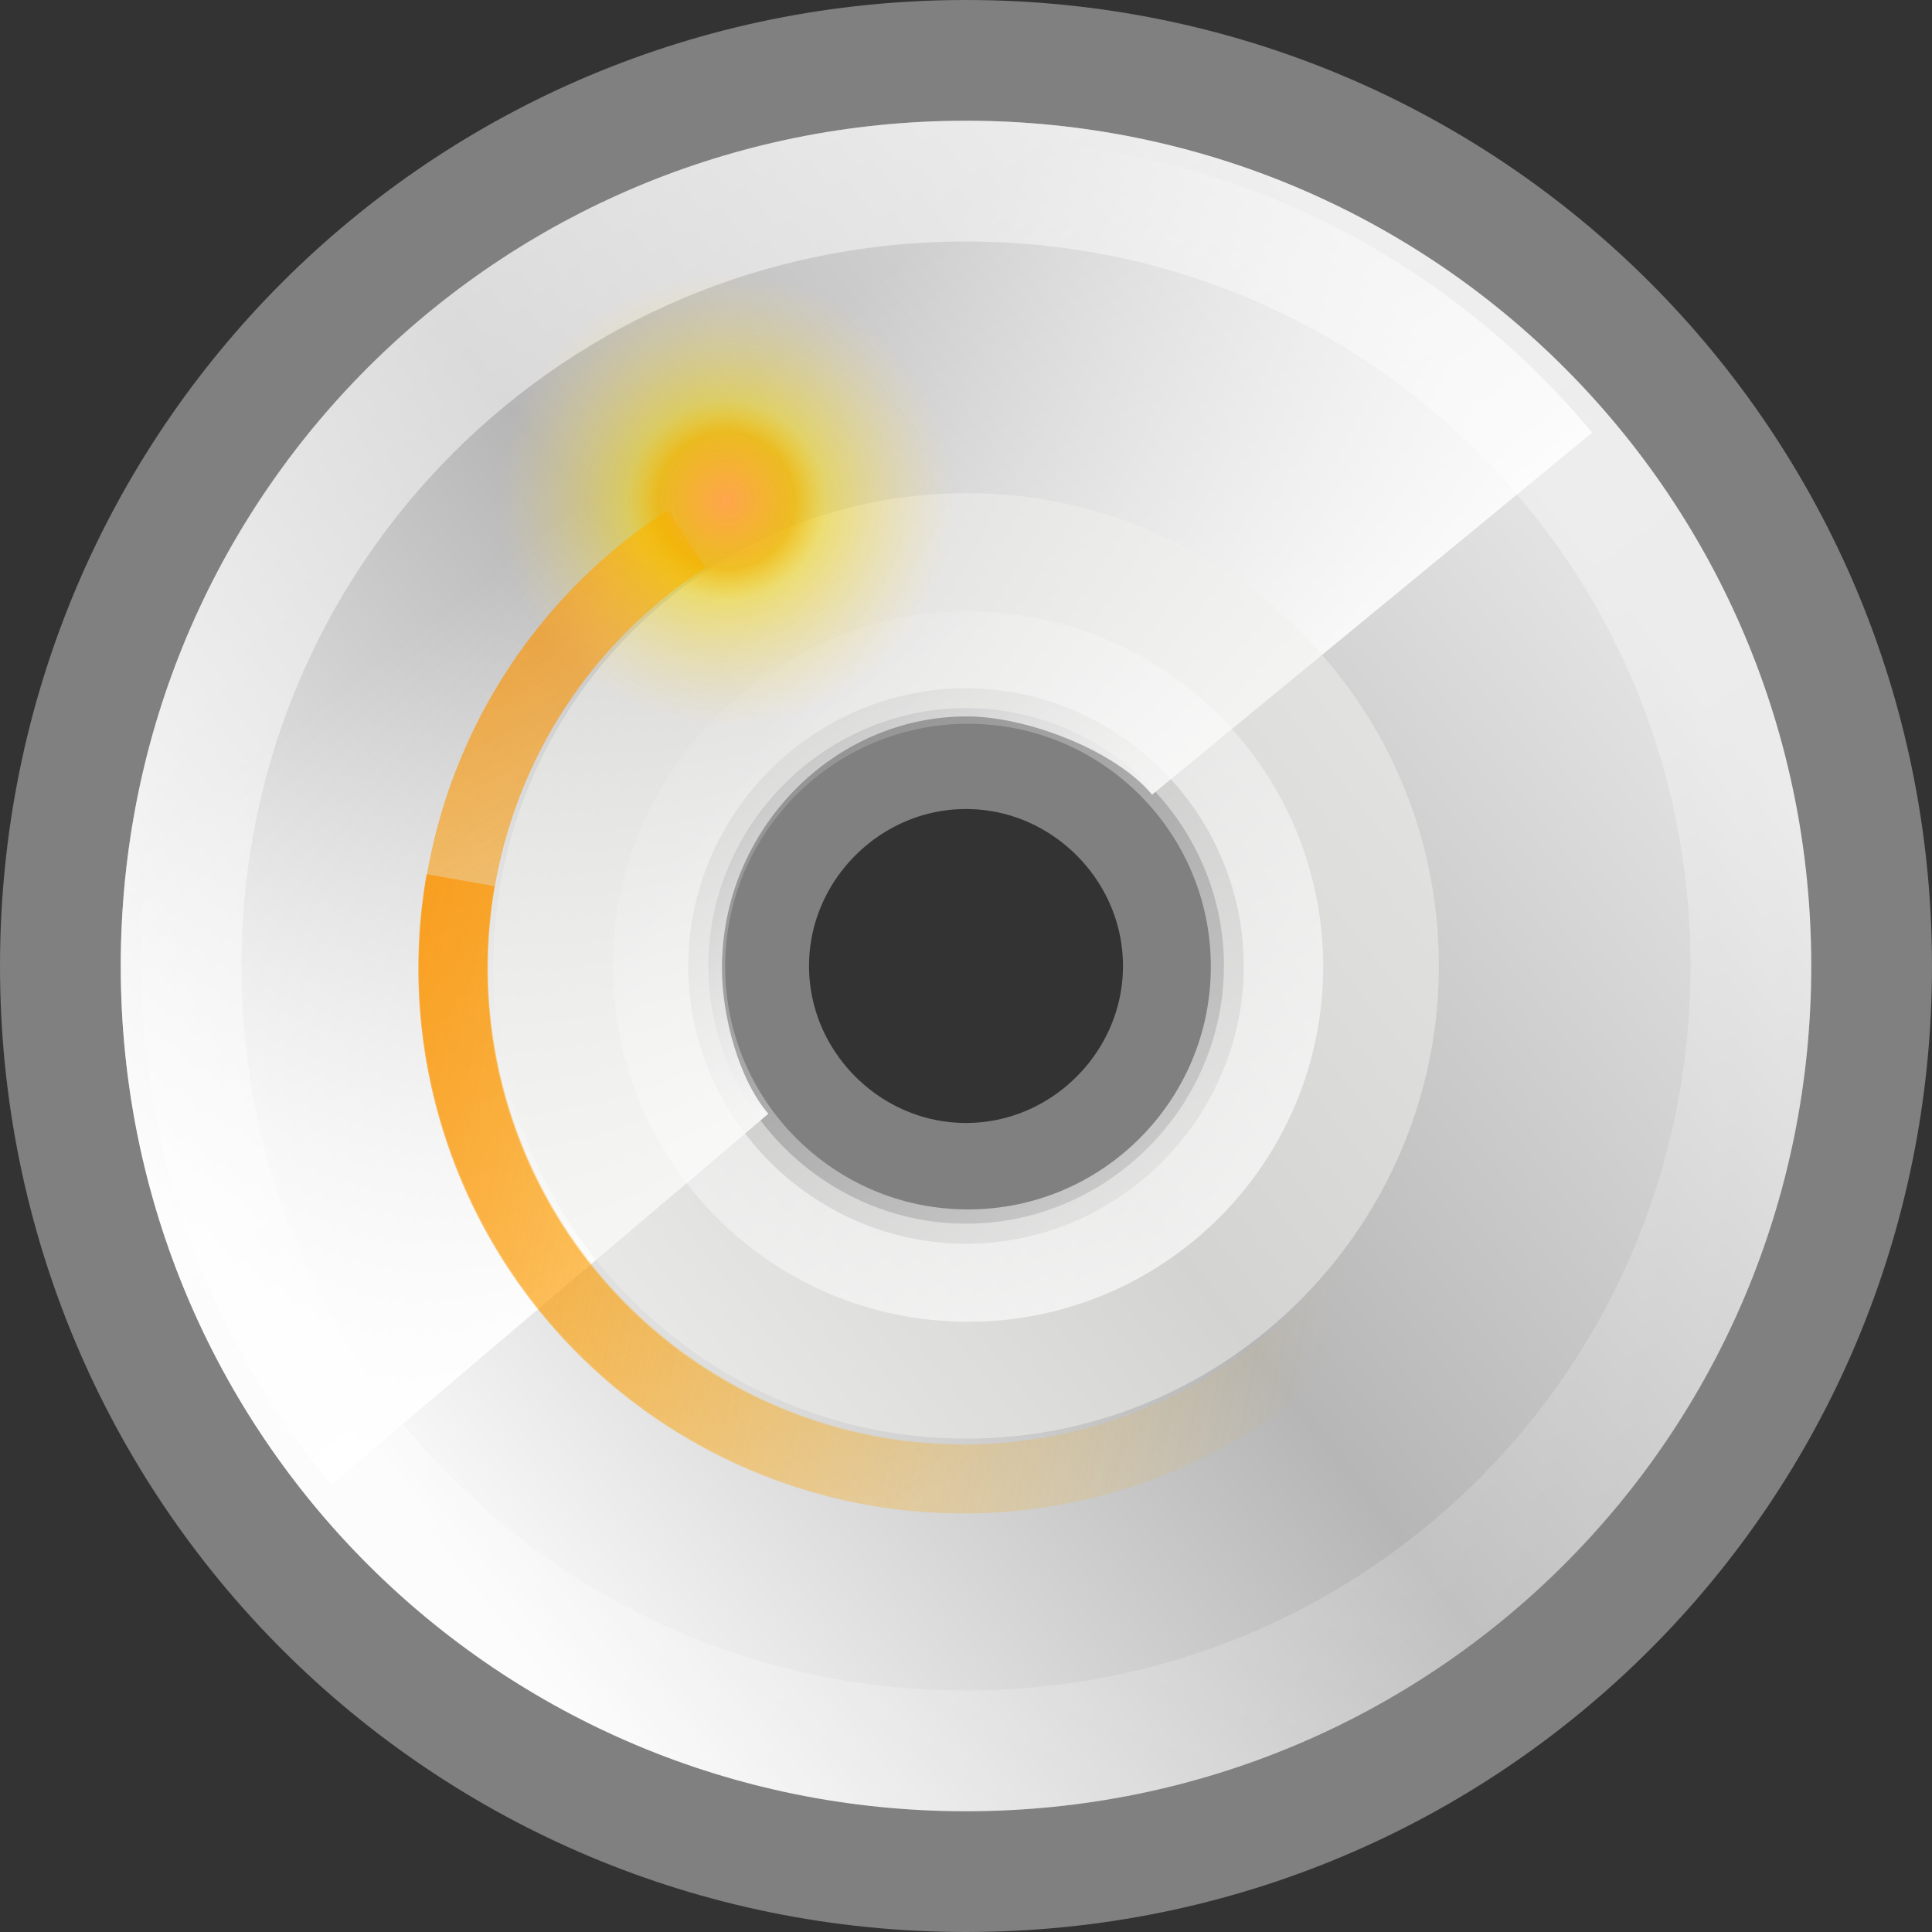 <?xml version="1.0" encoding="UTF-8" standalone="no"?>
<!-- Created with Inkscape (http://www.inkscape.org/) -->

<svg
   xmlns:dc="http://purl.org/dc/elements/1.1/"
   xmlns:cc="http://creativecommons.org/ns#"
   xmlns:rdf="http://www.w3.org/1999/02/22-rdf-syntax-ns#"
   xmlns:svg="http://www.w3.org/2000/svg"
   xmlns="http://www.w3.org/2000/svg"
   xmlns:xlink="http://www.w3.org/1999/xlink"
   xmlns:sodipodi="http://sodipodi.sourceforge.net/DTD/sodipodi-0.dtd"
   xmlns:inkscape="http://www.inkscape.org/namespaces/inkscape"
   id="svg3303"
   height="16"
   width="16"
   version="1.0"
   inkscape:version="0.48.4 r9939"
   sodipodi:docname="k9copy.svg">
  <rect width="100%" height="100%" fill="#333333" stroke="none"/>
  <sodipodi:namedview
     pagecolor="#ffffff"
     bordercolor="#666666"
     borderopacity="1"
     objecttolerance="10"
     gridtolerance="10"
     guidetolerance="10"
     inkscape:pageopacity="0"
     inkscape:pageshadow="2"
     inkscape:window-width="1293"
     inkscape:window-height="1028"
     id="namedview29"
     showgrid="true"
     inkscape:zoom="56"
     inkscape:cx="8"
     inkscape:cy="8"
     inkscape:window-x="315"
     inkscape:window-y="24"
     inkscape:window-maximized="0"
     inkscape:current-layer="svg3303">
    <inkscape:grid
       type="xygrid"
       id="grid3109" />
  </sodipodi:namedview>
  <defs
     id="defs3305">
    <linearGradient
       id="linearGradient3341"
       y2="18.367"
       gradientUnits="userSpaceOnUse"
       x2="17.743"
       y1="31.495"
       x1="28.703">
      <stop
         id="stop6030"
         style="stop-color:#fff"
         offset="0" />
      <stop
         id="stop6032"
         style="stop-color:#fff;stop-opacity:0"
         offset="1" />
    </linearGradient>
    <linearGradient
       id="linearGradient3339"
       y2="54.698"
       gradientUnits="userSpaceOnUse"
       x2="48.799"
       gradientTransform="matrix(.328 0 0 .328 4.007 4.792)"
       y1="3.61"
       x1="10.502">
      <stop
         id="stop6038"
         style="stop-color:#fff"
         offset="0" />
      <stop
         id="stop6040"
         style="stop-color:#fff;stop-opacity:0"
         offset="1" />
    </linearGradient>
    <linearGradient
       id="linearGradient3337"
       y2="11.67"
       gradientUnits="userSpaceOnUse"
       x2="15.889"
       gradientTransform="matrix(.338 0 0 .338 3.945 4.847)"
       y1="24.92"
       x1="25.986">
      <stop
         id="stop10999"
         style="stop-color:#fff"
         offset="0" />
      <stop
         id="stop11001"
         style="stop-color:#fff;stop-opacity:0"
         offset="1" />
    </linearGradient>
    <linearGradient
       id="linearGradient3335"
       y2="14.203"
       gradientUnits="userSpaceOnUse"
       x2="35.391"
       gradientTransform="matrix(.429 0 0 .429 1.715 3.1)"
       y1="32.416"
       x1="12.274">
      <stop
         id="stop3043"
         style="stop-color:#fbfbfb"
         offset="0" />
      <stop
         id="stop3045"
         style="stop-color:#b6b6b6"
         offset=".5" />
      <stop
         id="stop3047"
         style="stop-color:#e4e4e4"
         offset="1" />
    </linearGradient>
    <linearGradient
       id="linearGradient3333"
       y2="34.307"
       gradientUnits="userSpaceOnUse"
       x2="32.511"
       gradientTransform="matrix(.4 0 0 .4 2.398 3.763)"
       y1="11.188"
       x1="14.997">
      <stop
         id="stop3034"
         style="stop-color:#ebebeb"
         offset="0" />
      <stop
         id="stop3036"
         style="stop-color:#fff"
         offset=".5" />
      <stop
         id="stop3038"
         style="stop-color:#ebebeb"
         offset="1" />
    </linearGradient>
    <linearGradient
       inkscape:collect="always"
       xlink:href="#linearGradient3997"
       id="linearGradient2664"
       gradientUnits="userSpaceOnUse"
       gradientTransform="matrix(0.146,0,3.2558753e-8,0.127,10.396,6.295)"
       x1="0.633"
       y1="3.09"
       x2="79.104"
       y2="170.289" />
    <linearGradient
       id="linearGradient3997">
      <stop
         style="stop-color:#f3f7fa;stop-opacity:1"
         id="stop3999"
         offset="0" />
      <stop
         style="stop-color:#fdfeff;stop-opacity:1"
         id="stop4001"
         offset="1" />
    </linearGradient>
    <linearGradient
       inkscape:collect="always"
       xlink:href="#linearGradient4157-401"
       id="linearGradient2666"
       gradientUnits="userSpaceOnUse"
       gradientTransform="matrix(0.333,0,0,0.336,2.98,-1.492)"
       x1="20.253"
       y1="40.523"
       x2="5.525"
       y2="11.735" />
    <linearGradient
       id="linearGradient4157-401">
      <stop
         offset="0"
         id="stop3688"
         style="stop-color:#262626;stop-opacity:1;" />
      <stop
         offset="1"
         id="stop3690"
         style="stop-color:#828282;stop-opacity:1;" />
    </linearGradient>
    <radialGradient
       inkscape:collect="always"
       xlink:href="#linearGradient4342"
       id="radialGradient2668"
       gradientUnits="userSpaceOnUse"
       gradientTransform="matrix(0.148,0.01,-0.009,0.133,2.708,-1.876)"
       cx="34.828"
       cy="65.617"
       fx="34.828"
       fy="65.617"
       r="42.271" />
    <linearGradient
       id="linearGradient4342">
      <stop
         style="stop-color:#6e8d5d;stop-opacity:1;"
         offset="0"
         id="stop4344" />
      <stop
         id="stop4350"
         offset="0.5"
         style="stop-color:#a2ac34;stop-opacity:0.498;" />
      <stop
         style="stop-color:#cbbd40;stop-opacity:0.247;"
         offset="0.75"
         id="stop4352" />
      <stop
         id="stop4354"
         offset="0.875"
         style="stop-color:#dbc146;stop-opacity:0.122;" />
      <stop
         style="stop-color:#ff480f;stop-opacity:0.133;"
         offset="1"
         id="stop4346" />
    </linearGradient>
    <linearGradient
       inkscape:collect="always"
       xlink:href="#linearGradient3997"
       id="linearGradient3066"
       gradientUnits="userSpaceOnUse"
       gradientTransform="matrix(0.146,0,3.2558753e-8,0.127,10.396,6.295)"
       x1="0.633"
       y1="3.09"
       x2="79.104"
       y2="170.289" />
    <linearGradient
       id="linearGradient3239">
      <stop
         style="stop-color:#f3f7fa;stop-opacity:1"
         id="stop3241"
         offset="0" />
      <stop
         style="stop-color:#fdfeff;stop-opacity:1"
         id="stop3243"
         offset="1" />
    </linearGradient>
    <linearGradient
       inkscape:collect="always"
       xlink:href="#linearGradient4157-401"
       id="linearGradient3068"
       gradientUnits="userSpaceOnUse"
       gradientTransform="matrix(0.333,0,0,0.336,2.98,-1.492)"
       x1="20.253"
       y1="40.523"
       x2="5.525"
       y2="11.735" />
    <linearGradient
       id="linearGradient3246">
      <stop
         offset="0"
         id="stop3248"
         style="stop-color:#262626;stop-opacity:1;" />
      <stop
         offset="1"
         id="stop3250"
         style="stop-color:#828282;stop-opacity:1;" />
    </linearGradient>
    <radialGradient
       inkscape:collect="always"
       xlink:href="#linearGradient4342"
       id="radialGradient3070"
       gradientUnits="userSpaceOnUse"
       gradientTransform="matrix(0.148,0.01,-0.009,0.133,2.708,-1.876)"
       cx="34.828"
       cy="65.617"
       fx="34.828"
       fy="65.617"
       r="42.271" />
    <linearGradient
       id="linearGradient3253">
      <stop
         style="stop-color:#6e8d5d;stop-opacity:1;"
         offset="0"
         id="stop3255" />
      <stop
         id="stop3257"
         offset="0.5"
         style="stop-color:#a2ac34;stop-opacity:0.498;" />
      <stop
         style="stop-color:#cbbd40;stop-opacity:0.247;"
         offset="0.75"
         id="stop3259" />
      <stop
         id="stop3261"
         offset="0.875"
         style="stop-color:#dbc146;stop-opacity:0.122;" />
      <stop
         style="stop-color:#ff480f;stop-opacity:0.133;"
         offset="1"
         id="stop3263" />
    </linearGradient>
    <linearGradient
       inkscape:collect="always"
       xlink:href="#linearGradient3997"
       id="linearGradient2658"
       gradientUnits="userSpaceOnUse"
       gradientTransform="matrix(0.146,0,3.2558753e-8,0.127,10.396,6.295)"
       x1="0.633"
       y1="3.09"
       x2="79.104"
       y2="170.289" />
    <linearGradient
       id="linearGradient3266">
      <stop
         style="stop-color:#f3f7fa;stop-opacity:1"
         id="stop3268"
         offset="0" />
      <stop
         style="stop-color:#fdfeff;stop-opacity:1"
         id="stop3270"
         offset="1" />
    </linearGradient>
    <linearGradient
       inkscape:collect="always"
       xlink:href="#linearGradient4157-401"
       id="linearGradient2660"
       gradientUnits="userSpaceOnUse"
       gradientTransform="matrix(0.333,0,0,0.336,2.98,-1.492)"
       x1="20.253"
       y1="40.523"
       x2="5.525"
       y2="11.735" />
    <linearGradient
       id="linearGradient3273">
      <stop
         offset="0"
         id="stop3275"
         style="stop-color:#262626;stop-opacity:1;" />
      <stop
         offset="1"
         id="stop3277"
         style="stop-color:#828282;stop-opacity:1;" />
    </linearGradient>
    <radialGradient
       inkscape:collect="always"
       xlink:href="#linearGradient4342"
       id="radialGradient2662"
       gradientUnits="userSpaceOnUse"
       gradientTransform="matrix(0.148,0.01,-0.009,0.133,2.708,-1.876)"
       cx="34.828"
       cy="65.617"
       fx="34.828"
       fy="65.617"
       r="42.271" />
    <linearGradient
       id="linearGradient3280">
      <stop
         style="stop-color:#6e8d5d;stop-opacity:1;"
         offset="0"
         id="stop3282" />
      <stop
         id="stop3284"
         offset="0.5"
         style="stop-color:#a2ac34;stop-opacity:0.498;" />
      <stop
         style="stop-color:#cbbd40;stop-opacity:0.247;"
         offset="0.75"
         id="stop3286" />
      <stop
         id="stop3288"
         offset="0.875"
         style="stop-color:#dbc146;stop-opacity:0.122;" />
      <stop
         style="stop-color:#ff480f;stop-opacity:0.133;"
         offset="1"
         id="stop3290" />
    </linearGradient>
    <linearGradient
       inkscape:collect="always"
       xlink:href="#linearGradient3308-4-6-931-761"
       id="linearGradient3912"
       gradientUnits="userSpaceOnUse"
       gradientTransform="matrix(0.354,0,0,0.295,-0.545,1.34)"
       x1="24"
       y1="5"
       x2="24"
       y2="43" />
    <linearGradient
       id="linearGradient3308-4-6-931-761">
      <stop
         id="stop2919"
         style="stop-color:#ffffff;stop-opacity:1"
         offset="0" />
      <stop
         id="stop2921"
         style="stop-color:#ffffff;stop-opacity:0"
         offset="1" />
    </linearGradient>
    <radialGradient
       r="20"
       fy="8.45"
       fx="7.496"
       cy="8.45"
       cx="7.496"
       gradientTransform="matrix(0,0.919,-1.23,-3.8788563e-8,18.438,-7.161)"
       gradientUnits="userSpaceOnUse"
       id="radialGradient3861"
       xlink:href="#linearGradient2867-449-88-871-390-598-476-591-434-148-9-7"
       inkscape:collect="always" />
    <linearGradient
       id="linearGradient2867-449-88-871-390-598-476-591-434-148-9-7">
      <stop
         offset="0"
         style="stop-color:#eeb051;stop-opacity:1;"
         id="stop4627-2-7" />
      <stop
         offset="0.262"
         style="stop-color:#d29f49;stop-opacity:1;"
         id="stop4629-8-6" />
      <stop
         offset="0.705"
         style="stop-color:#b47e34;stop-opacity:1;"
         id="stop4631-3-4" />
      <stop
         offset="1"
         style="stop-color:#99561b;stop-opacity:1;"
         id="stop4633-0-3" />
    </linearGradient>
    <linearGradient
       y2="3.899"
       x2="24"
       y1="44"
       x1="24"
       gradientTransform="matrix(0.4,0,0,0.4,-1.552,-2.302)"
       gradientUnits="userSpaceOnUse"
       id="linearGradient3863"
       xlink:href="#linearGradient3332-412-419-652-471-761-410-156-661-505-7-3"
       inkscape:collect="always" />
    <linearGradient
       id="linearGradient3332-412-419-652-471-761-410-156-661-505-7-3">
      <stop
         offset="0"
         style="stop-color:#406a00;stop-opacity:1;"
         id="stop8032-8-0" />
      <stop
         offset="1"
         style="stop-color:#94be54;stop-opacity:1;"
         id="stop8034-9-9" />
    </linearGradient>
    <radialGradient
       r="20"
       fy="8.45"
       fx="7.496"
       cy="8.45"
       cx="7.496"
       gradientTransform="matrix(0,0.873,-1.168,-3.6834817e-8,17.851,-6.474)"
       gradientUnits="userSpaceOnUse"
       id="radialGradient3101"
       xlink:href="#linearGradient2867-449-88-871-390-598-476-591-434-148-9-7"
       inkscape:collect="always" />
    <linearGradient
       inkscape:collect="always"
       xlink:href="#linearGradient3308-3"
       id="linearGradient4669"
       gradientUnits="userSpaceOnUse"
       gradientTransform="matrix(-0.792,-0.139,-0.139,0.792,18.219,0.842)"
       x1="21.311"
       y1="11.446"
       x2="6.59"
       y2="11.789" />
    <linearGradient
       id="linearGradient3308-3">
      <stop
         id="stop3310-9"
         style="stop-color:#fc8200;stop-opacity:1;"
         offset="0" />
      <stop
         id="stop3312-9"
         style="stop-color:#fcb300;stop-opacity:0;"
         offset="1" />
    </linearGradient>
    <radialGradient
       r="1.502"
       fy="10.958"
       fx="5.963"
       cy="10.958"
       cx="5.963"
       gradientTransform="matrix(0.563,1.128,1.128,-0.563,-9.704,3.589)"
       gradientUnits="userSpaceOnUse"
       id="radialGradient3985"
       xlink:href="#linearGradient3293-2"
       inkscape:collect="always" />
    <linearGradient
       id="linearGradient3293-2">
      <stop
         id="stop3296-1"
         style="stop-color:#ffa54e;stop-opacity:1;"
         offset="0" />
      <stop
         id="stop3839-3"
         style="stop-color:#f3b900;stop-opacity:0.831;"
         offset="0.3" />
      <stop
         id="stop3302-0"
         style="stop-color:#fbdb00;stop-opacity:0.476;"
         offset="0.438" />
      <stop
         id="stop3298-9"
         style="stop-color:#ffda6f;stop-opacity:0;"
         offset="1" />
    </linearGradient>
    <linearGradient
       y2="11.789"
       x2="6.59"
       y1="11.446"
       x1="21.311"
       gradientTransform="matrix(-0.724,-1.122,-1.122,0.724,31.678,17.275)"
       gradientUnits="userSpaceOnUse"
       id="linearGradient3903"
       xlink:href="#linearGradient3308-3"
       inkscape:collect="always" />
    <linearGradient
       id="linearGradient3126">
      <stop
         id="stop3128"
         style="stop-color:#fc8200;stop-opacity:1;"
         offset="0" />
      <stop
         id="stop3130"
         style="stop-color:#fcb300;stop-opacity:0;"
         offset="1" />
    </linearGradient>
    <linearGradient
       y2="11.789"
       x2="6.59"
       y1="11.446"
       x1="21.311"
       gradientTransform="matrix(-0.436,-0.675,-0.675,0.436,20.207,10.647)"
       gradientUnits="userSpaceOnUse"
       id="linearGradient3135"
       xlink:href="#linearGradient3308-3"
       inkscape:collect="always" />
  </defs>
  <g
     id="layer1">
    <g
       id="g3325"
       transform="translate(-4 -5)">
      <path
         id="path3040"
         style="fill:url(#linearGradient3333)"
         d="m11.997 6.003c-3.88 0-7 3.12-7 7s3.12 7 7 7 7-3.12 7-7-3.12-7-7-7zm0 8.68c-0.92 0-1.68-0.76-1.68-1.68 0-0.92 0.76-1.68 1.68-1.68 0.92 0 1.68 0.76 1.68 1.68 0 0.92-0.76 1.68-1.68 1.68z" />
      <path
         id="path3049"
         style="stroke:gray;fill:url(#linearGradient3335)"
         d="m12 5.5c-4.157 0-7.5 3.343-7.5 7.5s3.343 7.5 7.5 7.5 7.5-3.343 7.5-7.5-3.343-7.5-7.5-7.5zm0 9.3c-0.986 0-1.8-0.814-1.8-1.8s0.814-1.8 1.8-1.8c0.986 0 1.8 0.814 1.8 1.8 0 0.986-0.814 1.8-1.8 1.8z" />
      <path
         id="path3531"
         style="fill:url(#linearGradient3337)"
         d="m11.697 6.137c-3.642 0.137-6.531 3.119-6.531 6.796 0 1.667 0.591 3.182 1.579 4.361l3.618-3.07c-0.244-0.285-0.384-0.806-0.384-1.206 0-1.147 0.923-2.085 2.027-2.085 0.502 0 1.235 0.285 1.535 0.648l3.645-2.998c-1.243-1.497-3.128-2.445-5.236-2.445-0.088 0-0.167-0.003-0.255 0z" />
      <path
         id="path3051"
         style="opacity:.511;fill:#eeeeec"
         d="m12.001 9.084c-2.186 0-3.915 1.78-3.915 3.915 0 2.186 1.78 3.915 3.915 3.915 2.186 0 3.915-1.78 3.915-3.915 0-2.186-1.78-3.915-3.915-3.915zm0 6.05c-1.169 0-2.135-0.966-2.135-2.135s0.966-2.135 2.135-2.135 2.135 0.966 2.135 2.135-0.966 2.135-2.135 2.135z" />
      <path
         id="path5264"
         style="opacity:.546;stroke:url(#linearGradient3339);fill:none"
         d="m12 6.5c-3.603 0-6.5 2.897-6.5 6.5s2.897 6.5 6.5 6.5 6.5-2.897 6.5-6.5-2.897-6.5-6.5-6.5z" />
      <path
         id="path6026"
         style="opacity:.672;stroke:url(#linearGradient3341);stroke-width:2.292;fill:none"
         d="m30.406 24.931c0 3.368-2.731 6.099-6.099 6.099s-6.099-2.731-6.099-6.099 2.731-6.099 6.099-6.099 6.099 2.731 6.099 6.099z"
         transform="matrix(.406 0 0 .406 2.148 2.883)" />
    </g>
  </g>
  <path
     inkscape:connector-curvature="0"
     d="M 5.689,4.462 A 4.227,4.227 0 0 0 8.439,12.215"
     id="path3306"
     style="fill:none;stroke:url(#linearGradient3135);stroke-width:0.571;stroke-linecap:butt;stroke-linejoin:round;stroke-miterlimit:4;stroke-opacity:1;stroke-dasharray:none;stroke-dashoffset:0;display:inline" />
  <path
     inkscape:connector-curvature="0"
     d="M 6.858,5.832 A 1.893,1.893 0 1 0 5.165,2.445 1.893,1.893 0 0 0 6.858,5.832 z"
     id="path3290"
     style="fill:url(#radialGradient3985);fill-opacity:1;fill-rule:nonzero;stroke:none;display:inline" />
  <path
     style="fill:none;stroke:url(#linearGradient4669);stroke-width:0.571;stroke-linecap:butt;stroke-linejoin:round;stroke-miterlimit:4;stroke-opacity:1;stroke-dasharray:none;stroke-dashoffset:0;display:inline"
     id="path4667"
     d="M 3.814,7.289 A 4.227,4.227 0 0 0 11.371,10.541"
     inkscape:connector-curvature="0" />
</svg>
